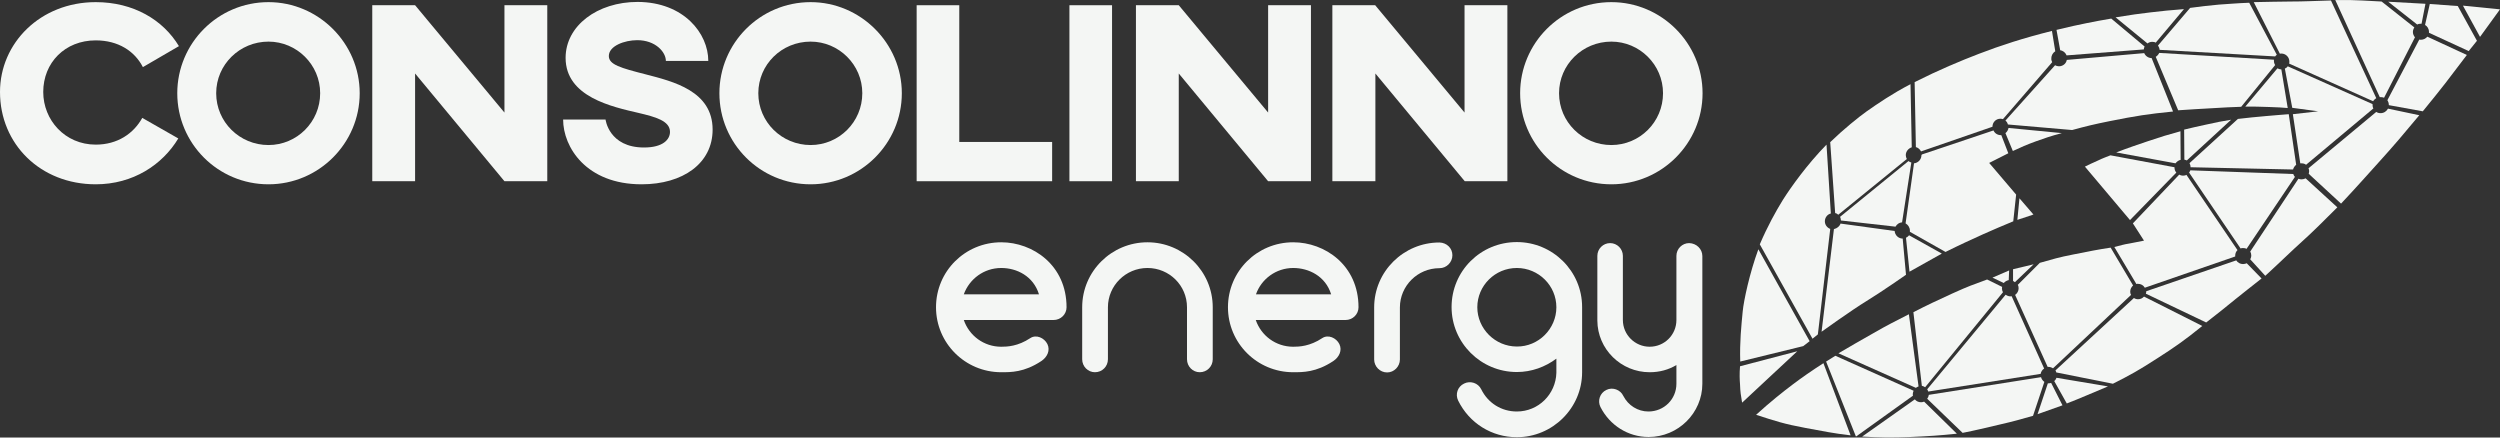 <svg width="200" height="35" viewBox="0 0 200 35" fill="none" xmlns="http://www.w3.org/2000/svg">
<rect x="0" y="0" width="200" height="35" fill="#333333" stroke="none"/>
<g clip-path="url(#clip0_2263_1252)">
<path d="M164.52 2.391C165.459 2.161 166.348 1.964 166.941 1.849C167.649 1.701 168.144 1.618 168.901 1.487L171.57 3.724C171.537 3.79 171.504 3.872 171.504 3.954L165.327 4.431C165.245 4.217 165.047 4.053 164.816 4.02L164.52 2.391Z" fill="#F4F6F4"/>
<path d="M153.747 12.359L159.479 10.435C159.578 10.665 159.809 10.813 160.072 10.813H160.105L160.665 12.261L159.134 13.034L161.291 15.567L161.061 17.705C160.105 18.1 159.496 18.363 158.606 18.758C157.701 19.169 156.795 19.58 155.642 20.156L152.792 18.544C152.792 18.511 152.792 18.478 152.792 18.445C152.792 18.198 152.644 17.985 152.446 17.869L153.121 13.066C153.451 13.034 153.714 12.754 153.714 12.425L153.747 12.359Z" fill="#F4F6F4"/>
<path d="M161.555 15.863L162.675 17.162L161.39 17.59L161.555 15.863Z" fill="#F4F6F4"/>
<path d="M160.682 10.237L164.948 10.649C164.124 10.862 163.416 11.109 162.873 11.306C162.066 11.603 161.736 11.751 161.028 12.08L160.435 10.649C160.567 10.55 160.649 10.402 160.682 10.237Z" fill="#F4F6F4"/>
<path d="M160.435 9.645L164.405 5.221C164.503 5.27 164.602 5.303 164.717 5.303C165.03 5.303 165.294 5.089 165.343 4.793L171.537 4.25C171.636 4.48 171.866 4.645 172.13 4.645L173.843 8.922C171.85 9.119 170.894 9.267 168.753 9.695C167.452 9.958 166.925 10.089 165.772 10.402L160.632 9.958C160.6 9.826 160.534 9.728 160.435 9.645Z" fill="#F4F6F4"/>
<path d="M172.739 4.234L181.914 4.777C181.914 4.809 181.914 4.842 181.914 4.875C181.914 4.99 181.947 5.105 182.013 5.204L179.295 8.543C178.389 8.576 177.994 8.593 176.956 8.658C175.935 8.708 175.309 8.757 174.255 8.823L172.459 4.546C172.575 4.48 172.673 4.365 172.739 4.234Z" fill="#F4F6F4"/>
<path d="M183.018 5.303L189.804 8.329C189.804 8.346 189.804 8.379 189.804 8.395C189.804 8.494 189.82 8.593 189.87 8.675L184.484 13.182C184.385 13.099 184.253 13.066 184.105 13.066C184.072 13.066 184.039 13.066 184.022 13.066L183.429 9.135L185.455 8.905L183.38 8.625L182.787 5.484C182.886 5.451 182.968 5.385 183.018 5.303Z" fill="#F4F6F4"/>
<path d="M182.194 5.467C182.293 5.517 182.392 5.55 182.507 5.55L183.018 8.642C182.441 8.593 182.392 8.593 181.535 8.56C180.646 8.527 180.366 8.527 179.624 8.527L182.194 5.467Z" fill="#F4F6F4"/>
<path d="M179.032 9.514C179.921 9.415 180.333 9.366 181.305 9.283C182.128 9.218 182.392 9.185 183.1 9.135L183.693 13.182C183.578 13.28 183.479 13.412 183.446 13.56L175.243 13.379V13.363C175.243 13.247 175.21 13.149 175.161 13.05L179.032 9.514Z" fill="#F4F6F4"/>
<path d="M174.732 10.369C175.408 10.204 175.704 10.139 176.462 9.974C177.417 9.76 177.697 9.711 178.488 9.579L174.946 12.836C174.881 12.803 174.815 12.787 174.749 12.771L174.732 10.369Z" fill="#F4F6F4"/>
<path d="M169.297 12.195C170.285 11.816 171.026 11.57 171.85 11.29C172.871 10.945 173.415 10.78 174.436 10.501L174.452 12.787C174.288 12.82 174.139 12.935 174.041 13.066L169.297 12.195Z" fill="#F4F6F4"/>
<path d="M166.793 13.33C167.188 13.132 167.304 13.083 167.814 12.853C168.292 12.622 168.44 12.589 168.835 12.425L173.958 13.379V13.396C173.958 13.56 174.008 13.692 174.106 13.807L170.4 17.606L166.793 13.33Z" fill="#F4F6F4"/>
<path d="M170.631 17.869L174.337 13.971C174.419 14.021 174.535 14.053 174.634 14.053C174.732 14.053 174.831 14.037 174.914 13.988L178.999 20.008C178.883 20.123 178.817 20.271 178.817 20.452C178.817 20.468 178.817 20.501 178.817 20.518L171.586 23.018C171.471 22.82 171.273 22.705 171.026 22.705C170.993 22.705 170.944 22.705 170.911 22.722L169.148 19.761C169.61 19.646 169.906 19.547 170.351 19.481C170.829 19.399 171.059 19.333 171.52 19.251L170.631 17.869Z" fill="#F4F6F4"/>
<path d="M175.227 13.626L183.462 13.922C183.495 14.004 183.528 14.086 183.594 14.152L179.723 19.909C179.641 19.86 179.542 19.843 179.427 19.843C179.361 19.843 179.295 19.86 179.246 19.876L175.128 13.807C175.177 13.741 175.21 13.675 175.227 13.626Z" fill="#F4F6F4"/>
<path d="M186.987 16.587C185.917 17.656 184.994 18.577 184.204 19.284C183.396 20.008 182.392 20.995 181.222 22.064L180.02 20.748C180.069 20.649 180.102 20.551 180.102 20.435C180.102 20.32 180.069 20.205 180.02 20.123L183.874 14.3C183.957 14.333 184.039 14.35 184.121 14.35C184.237 14.35 184.352 14.317 184.451 14.267L186.987 16.587Z" fill="#F4F6F4"/>
<path d="M180.926 22.278C180.119 22.919 179.476 23.413 178.85 23.922C178.06 24.58 177.417 25.074 176.495 25.798L171.669 23.495C171.685 23.429 171.702 23.38 171.702 23.314V23.297L178.9 20.83C179.015 21.011 179.213 21.126 179.443 21.126C179.559 21.126 179.657 21.093 179.74 21.061L180.926 22.278Z" fill="#F4F6F4"/>
<path d="M163.186 21.027C164.223 20.732 164.701 20.583 165.887 20.353C167.304 20.073 167.682 19.991 168.852 19.81L170.647 22.837C170.516 22.952 170.417 23.133 170.417 23.33C170.417 23.429 170.433 23.511 170.483 23.593L164.24 29.466C164.141 29.4 164.009 29.351 163.877 29.351C163.861 29.351 163.828 29.351 163.812 29.351L161.209 23.593C161.374 23.478 161.489 23.281 161.489 23.067C161.489 22.968 161.473 22.87 161.423 22.788L163.186 21.027Z" fill="#F4F6F4"/>
<path d="M161.044 21.538L162.691 21.143L161.193 22.574C161.143 22.541 161.094 22.508 161.044 22.475V21.538Z" fill="#F4F6F4"/>
<path d="M159.397 22.212L160.731 21.636L160.698 22.409C160.534 22.442 160.402 22.524 160.303 22.64L159.397 22.212Z" fill="#F4F6F4"/>
<path d="M146.417 11.372C147.488 10.336 148.691 9.366 149.317 8.922C150.206 8.296 151.408 7.474 152.841 6.734L152.94 11.784C152.677 11.866 152.463 12.113 152.463 12.409C152.463 12.524 152.496 12.622 152.545 12.721L147.06 17.179C146.994 17.113 146.912 17.064 146.813 17.047L146.417 11.372Z" fill="#F4F6F4"/>
<path d="M147.241 17.886L151.573 18.478C151.59 18.807 151.87 19.087 152.215 19.087L152.479 21.982C152.479 21.982 150.651 23.265 149.316 24.087C148.13 24.811 145.726 26.538 145.726 26.538L146.714 18.33C146.977 18.264 147.175 18.1 147.241 17.886Z" fill="#F4F6F4"/>
<path d="M151.639 18.133L147.274 17.639C147.274 17.541 147.241 17.425 147.208 17.343L152.677 12.886C152.743 12.935 152.825 12.984 152.907 13.001L152.166 17.787C151.935 17.804 151.754 17.935 151.639 18.133Z" fill="#F4F6F4"/>
<path d="M164.174 4.974L160.237 9.53C160.171 9.514 160.105 9.497 160.039 9.497C159.677 9.497 159.397 9.777 159.397 10.139L153.681 12.113C153.599 11.948 153.451 11.816 153.27 11.767L153.171 6.569C155.131 5.583 156.828 4.875 158.326 4.3C160.039 3.642 161.851 3.049 164.157 2.474L164.421 4.102C164.24 4.217 164.108 4.415 164.108 4.661C164.092 4.76 164.124 4.875 164.174 4.974Z" fill="#F4F6F4"/>
<path d="M169.247 1.388C170.318 1.207 171.29 1.076 172.014 0.993C172.953 0.878 173.662 0.812 174.716 0.73L172.459 3.411C172.377 3.362 172.278 3.346 172.179 3.346C172.031 3.346 171.899 3.395 171.8 3.477L169.247 1.388Z" fill="#F4F6F4"/>
<path d="M152.726 18.823L155.345 20.287L152.759 21.735L152.479 19.021C152.578 18.971 152.66 18.906 152.726 18.823Z" fill="#F4F6F4"/>
<path d="M175.21 0.631C176.099 0.516 176.709 0.434 177.516 0.368C178.307 0.319 178.982 0.253 179.937 0.22L182.145 4.382C182.095 4.415 182.046 4.464 182.013 4.513L172.772 3.987C172.756 3.855 172.706 3.74 172.64 3.642L175.21 0.631Z" fill="#F4F6F4"/>
<path d="M180.3 0.171C181.436 0.155 182.326 0.122 183.232 0.122C184.319 0.122 185.208 0.072 186.477 0.039L190.1 7.852C190.002 7.918 189.903 8 189.853 8.099L183.133 5.089C183.149 5.04 183.149 4.974 183.149 4.925C183.149 4.563 182.853 4.283 182.507 4.283C182.474 4.283 182.441 4.283 182.392 4.3L180.3 0.171Z" fill="#F4F6F4"/>
<path d="M191.039 8.691L193.543 9.218C192.357 10.649 191.402 11.767 190.446 12.82C189.359 14.021 188.536 14.958 187.284 16.29L184.698 13.905C184.714 13.84 184.731 13.757 184.731 13.692C184.731 13.609 184.714 13.527 184.681 13.461L190.1 8.954C190.199 9.02 190.315 9.053 190.446 9.053C190.71 9.053 190.924 8.905 191.039 8.691Z" fill="#F4F6F4"/>
<path d="M176.182 26.077C174.848 27.163 173.958 27.788 172.591 28.66C171.059 29.647 170.466 29.976 169.033 30.699L164.503 29.795C164.487 29.745 164.47 29.68 164.438 29.63L170.713 23.84C170.812 23.906 170.927 23.939 171.043 23.939C171.24 23.939 171.405 23.857 171.52 23.725L176.182 26.077Z" fill="#F4F6F4"/>
<path d="M168.638 30.913C167.979 31.193 167.617 31.341 166.958 31.62C166.381 31.867 165.969 32.032 165.343 32.278L164.339 30.485C164.421 30.42 164.487 30.321 164.52 30.222L168.638 30.913Z" fill="#F4F6F4"/>
<path d="M153.072 24.975C154.258 24.367 154.9 24.071 156.152 23.495C157.519 22.87 157.865 22.771 158.969 22.36L160.171 22.952C160.171 22.985 160.155 23.018 160.155 23.067C160.155 23.182 160.188 23.297 160.237 23.38L154.011 30.979C153.929 30.93 153.846 30.88 153.747 30.864L153.072 24.975Z" fill="#F4F6F4"/>
<path d="M160.929 23.692L163.531 29.482C163.383 29.581 163.284 29.729 163.251 29.91L154.258 31.324C154.241 31.259 154.208 31.193 154.176 31.143L160.451 23.577C160.567 23.659 160.698 23.709 160.83 23.709C160.88 23.709 160.912 23.709 160.929 23.692Z" fill="#F4F6F4"/>
<path d="M139.203 29.301L143.782 28.1L139.368 32.212C139.269 31.653 139.219 31.308 139.203 30.765C139.17 30.37 139.153 29.877 139.203 29.301Z" fill="#F4F6F4"/>
<path d="M139.219 28.923C139.17 27.36 139.302 26.11 139.417 24.909C139.499 24.038 139.977 21.817 140.669 19.942L144.77 27.294L144.26 27.689L139.219 28.923Z" fill="#F4F6F4"/>
<path d="M140.784 19.547C141.394 18.116 142.069 16.899 142.629 15.994C143.271 14.975 144.589 13.132 146.121 11.57L146.467 17.08C146.187 17.146 145.989 17.409 145.989 17.705C145.989 17.985 146.17 18.215 146.418 18.314L145.429 26.752L145.001 27.097L140.784 19.547Z" fill="#F4F6F4"/>
<path d="M186.823 0.006C187.663 -0.01 188.355 0.006 188.964 0.039C189.508 0.072 189.919 0.089 190.529 0.122L193.148 2.194C193.082 2.293 193.032 2.424 193.032 2.556C193.032 2.72 193.098 2.868 193.197 2.984L190.726 7.819C190.644 7.787 190.562 7.77 190.463 7.77C190.43 7.77 190.413 7.77 190.381 7.77L186.823 0.006Z" fill="#F4F6F4"/>
<path d="M191.056 0.138L194.037 0.303L193.724 1.898C193.708 1.898 193.675 1.898 193.658 1.898C193.56 1.898 193.461 1.914 193.378 1.964L191.056 0.138Z" fill="#F4F6F4"/>
<path d="M194.383 0.319L196.623 0.483L198.155 3.263L197.496 4.086L194.317 2.622C194.317 2.589 194.317 2.556 194.317 2.54C194.317 2.309 194.185 2.095 194.004 1.997L194.383 0.319Z" fill="#F4F6F4"/>
<path d="M197.035 0.451L200 0.747L198.402 2.951L197.035 0.451Z" fill="#F4F6F4"/>
<path d="M197.348 4.398C196.673 5.286 196.129 6.01 195.619 6.668C195.124 7.293 194.531 8.05 193.823 8.905L191.105 8.412V8.379C191.105 8.247 191.056 8.116 190.99 8.017L193.543 3.165C193.593 3.181 193.625 3.181 193.675 3.181C193.873 3.181 194.07 3.082 194.186 2.934L197.348 4.398Z" fill="#F4F6F4"/>
<path d="M164.998 32.426L163.005 33.134L163.828 30.666C163.845 30.666 163.861 30.666 163.878 30.666C163.96 30.666 164.026 30.65 164.092 30.634L164.998 32.426Z" fill="#F4F6F4"/>
<path d="M162.642 33.265C161.588 33.561 161.16 33.693 159.941 33.972C158.656 34.269 158.162 34.4 157.009 34.63L154.176 31.9C154.242 31.818 154.291 31.703 154.307 31.587L163.285 30.173C163.317 30.321 163.416 30.453 163.548 30.551L162.642 33.265Z" fill="#F4F6F4"/>
<path d="M156.548 34.696C155.115 34.844 154.307 34.894 152.841 34.959C151.31 35.025 150.486 35.009 148.971 34.926L153.187 31.949C153.303 32.097 153.484 32.18 153.682 32.18C153.764 32.18 153.863 32.163 153.929 32.13L156.548 34.696Z" fill="#F4F6F4"/>
<path d="M148.048 34.828C146.632 34.663 145.973 34.515 144.441 34.236C142.744 33.923 142.003 33.676 140.488 33.183C141.591 32.18 142.596 31.374 143.452 30.732C144.128 30.222 144.902 29.679 145.874 29.054L148.048 34.828Z" fill="#F4F6F4"/>
<path d="M146.088 28.923L146.829 28.462L153.088 31.259C153.055 31.341 153.023 31.439 153.023 31.522C153.023 31.571 153.023 31.604 153.039 31.653L148.476 34.926L146.088 28.923Z" fill="#F4F6F4"/>
<path d="M147.076 28.265C148.147 27.623 148.757 27.294 149.844 26.669C150.98 26.011 151.59 25.715 152.71 25.14L153.484 30.913C153.402 30.946 153.336 30.979 153.27 31.028L147.076 28.265Z" fill="#F4F6F4"/>
<path d="M85.324 24.581C85.324 25.14 84.862 25.6 84.286 25.6H77.104C77.533 26.85 78.702 27.739 80.102 27.739C80.58 27.739 81.436 27.706 82.425 27.048C82.902 26.735 83.545 27.031 83.792 27.525C84.039 28.035 83.775 28.577 83.298 28.89C81.93 29.795 80.86 29.778 80.102 29.778C77.203 29.778 74.881 27.442 74.881 24.581C74.881 21.702 77.203 19.383 80.102 19.383C82.622 19.383 85.324 21.209 85.324 24.581ZM77.104 23.544H83.117C82.672 22.097 81.354 21.439 80.102 21.439C78.702 21.439 77.549 22.327 77.104 23.544Z" fill="#F4F6F4"/>
<path d="M97.019 24.581V28.742C97.019 29.318 96.557 29.778 95.981 29.778C95.421 29.778 94.96 29.318 94.96 28.742V24.581C94.96 22.837 93.543 21.439 91.797 21.439C90.051 21.439 88.634 22.853 88.634 24.581V28.742C88.634 29.318 88.173 29.778 87.597 29.778C87.037 29.778 86.575 29.318 86.575 28.742V24.581C86.575 21.702 88.931 19.383 91.797 19.383C94.663 19.383 97.019 21.702 97.019 24.581Z" fill="#F4F6F4"/>
<path d="M108.681 24.581C108.681 25.14 108.219 25.6 107.643 25.6H100.461C100.89 26.85 102.059 27.739 103.459 27.739C103.937 27.739 104.793 27.706 105.782 27.048C106.259 26.735 106.902 27.031 107.149 27.525C107.396 28.035 107.132 28.577 106.655 28.89C105.287 29.795 104.217 29.778 103.459 29.778C100.56 29.778 98.237 27.442 98.237 24.581C98.237 21.702 100.56 19.383 103.459 19.383C105.979 19.383 108.681 21.209 108.681 24.581ZM100.478 23.544H106.49C106.045 22.097 104.711 21.439 103.459 21.439C102.075 21.439 100.906 22.327 100.478 23.544Z" fill="#F4F6F4"/>
<path d="M116.192 20.419C116.192 20.978 115.731 21.455 115.154 21.455C113.408 21.455 111.992 22.87 111.992 24.597V28.758C111.992 29.318 111.53 29.795 110.97 29.795C110.394 29.795 109.933 29.318 109.933 28.758V24.597C109.933 21.718 112.288 19.399 115.154 19.399C115.747 19.416 116.192 19.86 116.192 20.419Z" fill="#F4F6F4"/>
<path d="M126.569 29.778C126.569 32.64 124.214 34.976 121.348 34.976C119.338 34.976 117.543 33.857 116.653 32.048C116.406 31.538 116.604 30.93 117.131 30.683C117.625 30.436 118.251 30.634 118.498 31.143C119.041 32.245 120.112 32.92 121.348 32.92C123.077 32.92 124.461 31.538 124.51 29.828C124.51 29.811 124.51 29.795 124.51 28.692C123.621 29.351 122.533 29.762 121.348 29.762C118.465 29.762 116.126 27.426 116.126 24.564C116.126 21.686 118.448 19.366 121.348 19.366C124.214 19.366 126.569 21.686 126.569 24.564C126.569 24.58 126.569 24.58 126.569 29.778ZM124.51 24.58C124.51 22.837 123.077 21.439 121.348 21.439C119.602 21.439 118.185 22.853 118.185 24.58C118.185 26.291 119.602 27.722 121.348 27.722C123.077 27.738 124.51 26.308 124.51 24.58Z" fill="#F4F6F4"/>
<path d="M136.188 20.485V30.699C136.188 33.035 134.261 34.959 131.889 34.959C130.242 34.959 128.776 34.022 128.035 32.558C127.788 32.064 127.985 31.439 128.513 31.193C129.007 30.946 129.633 31.176 129.863 31.67C130.259 32.443 131.033 32.92 131.873 32.92C133.125 32.92 134.113 31.933 134.113 30.699V29.202C133.487 29.581 132.762 29.778 131.972 29.778C129.682 29.778 127.804 27.936 127.788 25.65C127.788 25.633 127.788 25.633 127.788 25.633V20.468C127.788 19.909 128.249 19.448 128.809 19.448C129.369 19.448 129.83 19.909 129.83 20.468V25.6C129.83 26.785 130.802 27.738 131.972 27.738C133.158 27.738 134.113 26.785 134.113 25.6V20.468C134.113 19.909 134.574 19.448 135.134 19.448C135.727 19.465 136.188 19.925 136.188 20.485Z" fill="#F4F6F4"/>
<path d="M14.264 11.076C12.996 13.182 10.641 14.744 7.659 14.744C3.228 14.744 0 11.52 0 7.359C0 3.444 3.228 0.171 7.659 0.171C10.674 0.171 13.046 1.586 14.314 3.691L11.431 5.369C10.773 4.086 9.455 3.23 7.659 3.23C5.189 3.23 3.459 5.023 3.459 7.359C3.459 9.596 5.189 11.57 7.659 11.57C9.405 11.57 10.69 10.681 11.382 9.431L14.264 11.076Z" fill="#F4F6F4"/>
<path d="M28.776 7.458C28.776 11.471 25.498 14.744 21.479 14.744C17.427 14.744 14.182 11.471 14.182 7.458C14.182 3.461 17.427 0.171 21.479 0.171C25.482 0.171 28.776 3.461 28.776 7.458ZM17.295 7.458C17.295 9.76 19.173 11.603 21.479 11.603C23.752 11.603 25.613 9.76 25.613 7.458C25.613 5.171 23.736 3.329 21.479 3.329C19.173 3.329 17.295 5.171 17.295 7.458Z" fill="#F4F6F4"/>
<path d="M43.782 14.498H40.356L33.207 5.879V14.498H29.781V0.418H33.207L40.356 9.004V0.418H43.782V14.498Z" fill="#F4F6F4"/>
<path d="M56.663 4.875H53.27C53.27 4.168 52.446 3.214 50.98 3.214C49.959 3.214 48.707 3.674 48.707 4.48C48.707 5.171 49.646 5.434 51.639 5.944C53.863 6.52 57.009 7.277 57.009 10.369C57.009 13.066 54.637 14.744 51.326 14.744C46.895 14.744 45.05 11.767 45.05 9.563H48.444C48.444 9.563 48.707 11.8 51.524 11.8C53.039 11.8 53.599 11.159 53.599 10.55C53.599 9.662 52.413 9.349 51.095 9.037C48.971 8.543 45.248 7.754 45.248 4.628C45.248 2.062 47.785 0.154 51.013 0.154C54.703 0.171 56.663 2.671 56.663 4.875Z" fill="#F4F6F4"/>
<path d="M72.146 7.458C72.146 11.471 68.868 14.744 64.849 14.744C60.797 14.744 57.552 11.471 57.552 7.458C57.552 3.461 60.797 0.171 64.849 0.171C68.852 0.171 72.146 3.461 72.146 7.458ZM60.665 7.458C60.665 9.76 62.543 11.603 64.849 11.603C67.122 11.603 68.984 9.76 68.984 7.458C68.984 5.171 67.106 3.329 64.849 3.329C62.527 3.329 60.665 5.171 60.665 7.458Z" fill="#F4F6F4"/>
<path d="M76.742 11.356H84.171V14.498H73.332V0.418H76.742V11.356Z" fill="#F4F6F4"/>
<path d="M88.964 14.498H85.554V0.418H88.964V14.498Z" fill="#F4F6F4"/>
<path d="M104.876 14.498H101.45L94.301 5.879V14.498H90.875V0.418H94.301L101.45 9.004V0.418H104.876V14.498Z" fill="#F4F6F4"/>
<path d="M120.606 14.498H117.18L110.031 5.879V14.498H106.589V0.418H110.015L117.163 9.004V0.418H120.59V14.498H120.606Z" fill="#F4F6F4"/>
<path d="M136.205 7.458C136.205 11.471 132.927 14.744 128.908 14.744C124.856 14.744 121.611 11.471 121.611 7.458C121.611 3.461 124.856 0.171 128.908 0.171C132.927 0.171 136.205 3.461 136.205 7.458ZM124.724 7.458C124.724 9.76 126.602 11.603 128.908 11.603C131.181 11.603 133.042 9.76 133.042 7.458C133.042 5.171 131.164 3.329 128.908 3.329C126.602 3.329 124.724 5.171 124.724 7.458Z" fill="#F4F6F4"/>
</g>
<defs>
<clipPath id="clip0_2263_1252">
<rect width="200" height="35" fill="white"/>
</clipPath>
</defs>
</svg>
